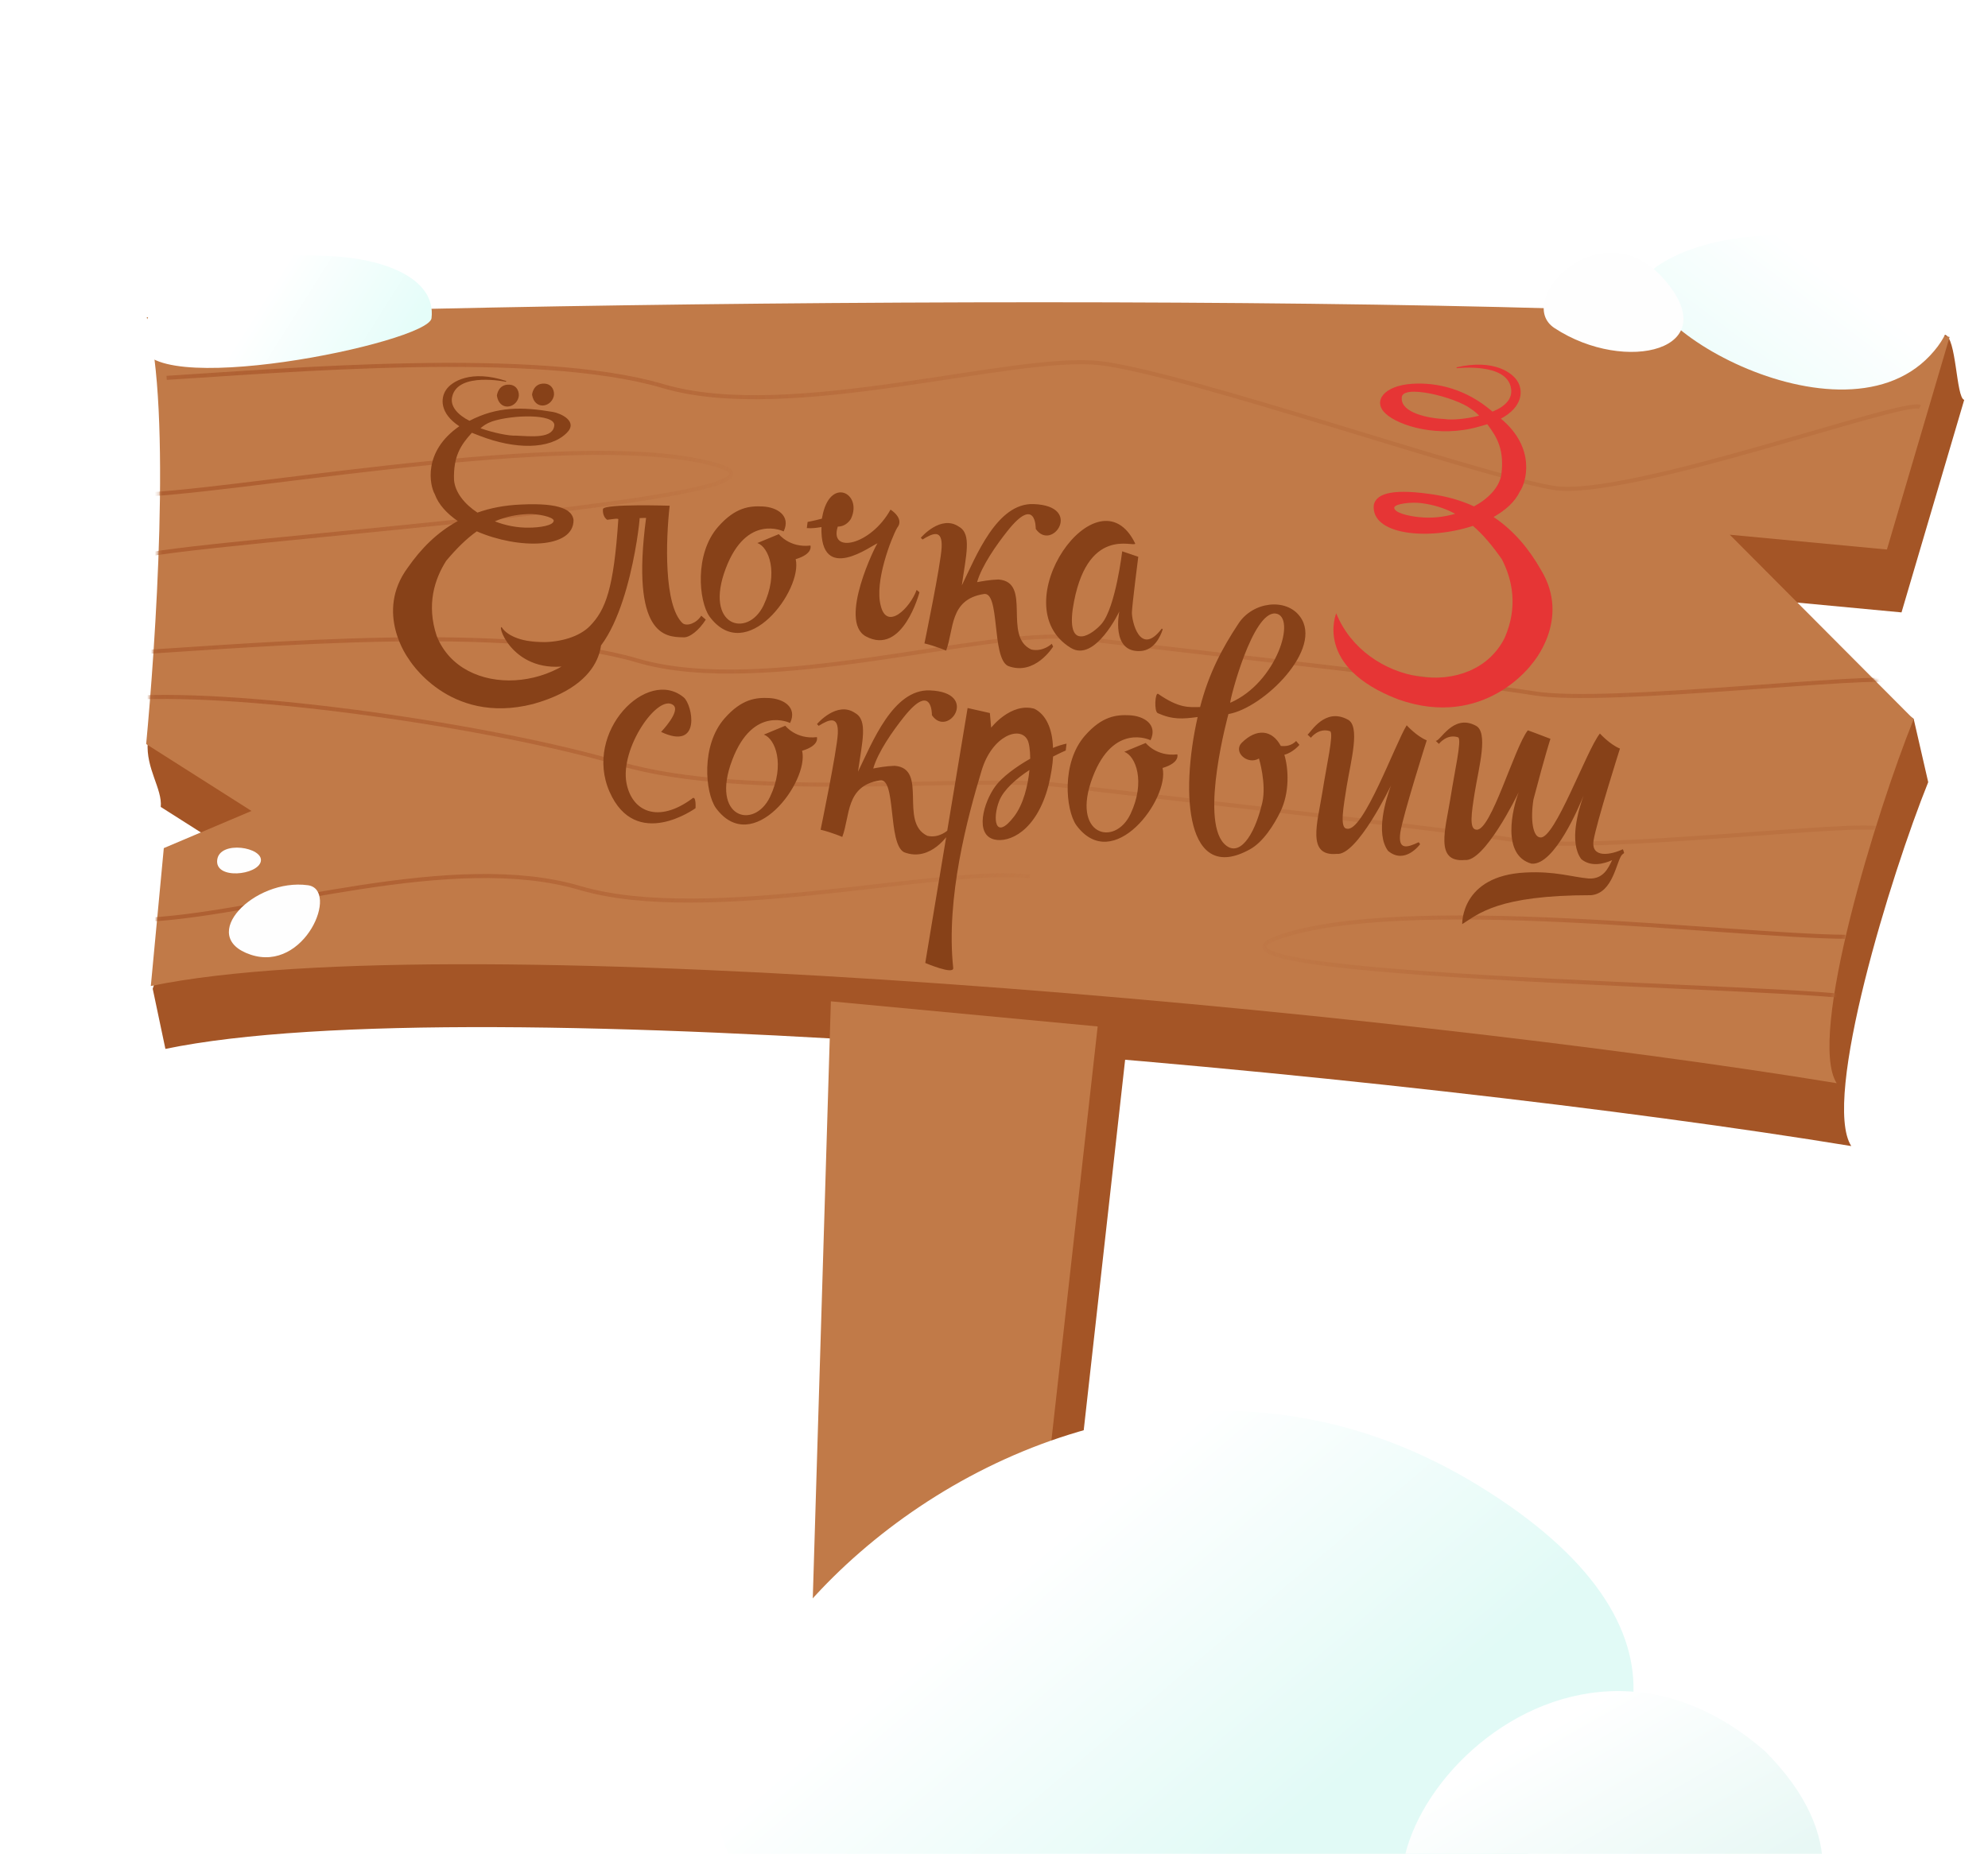 <svg width="520" height="485" viewBox="0 0 520 485" fill="none" xmlns="http://www.w3.org/2000/svg">
<path d="M497.378 160.221L513.777 104.614C511.624 104.086 511.781 88.044 508.677 87.568C443.479 77.566 173.862 94.236 42.195 99.456C47.577 119.037 40.796 164.684 38.641 194.19C38.132 201.153 42.495 206.385 42.049 211.117L69.597 228.62L46.663 238.341L39.945 258.685L43.266 274.421C123.176 257.804 369.057 280.962 484.234 299.842C476.448 287.679 494.65 228.724 504.361 204.634L500.557 188.056L456.277 156.351L497.378 160.221Z" fill="#A45526"/>
<path d="M509.961 88.162C462.571 76.556 176.315 77.535 38.379 83.004C45.032 107.205 40.566 169.881 38.233 194.665L65.781 212.168L42.847 221.889L39.45 257.969C119.36 241.352 365.242 264.51 480.418 283.39C472.632 271.227 490.835 212.271 500.545 188.182L452.461 139.899L493.563 143.768L509.961 88.162Z" fill="#C17A48"/>
<mask id="mask0_1322_14085" style="mask-type:alpha" maskUnits="userSpaceOnUse" x="38" y="79" width="472" height="205">
<path d="M509.961 88.162C462.571 76.556 176.315 77.535 38.379 83.004C45.032 107.206 40.566 169.882 38.233 194.665L65.781 212.168L42.847 221.889L39.45 257.969C119.36 241.352 365.242 264.51 480.418 283.39C472.632 271.227 490.835 212.272 500.545 188.182L452.461 139.899L493.563 143.769L509.961 88.162Z" fill="#C17A48"/>
</mask>
<g mask="url(#mask0_1322_14085)">
<path d="M43.592 98.855C73.94 97.019 140.203 91.187 173.475 101.025C206.747 110.863 265.496 92.254 288.032 95.046C310.567 97.838 387.183 124.496 406.333 127.64C425.483 130.784 498.401 104.122 502.201 106.491" stroke="url(#paint0_radial_1322_14085)" stroke-width="1.06"/>
<path d="M36.834 170.64C67.182 168.803 133.445 162.971 166.717 172.809C199.989 182.647 258.738 164.038 281.274 166.83C303.81 169.622 382.122 178.248 401.272 181.392C420.422 184.536 491.643 175.906 495.443 178.275" stroke="url(#paint1_radial_1322_14085)" stroke-width="1.06"/>
<path d="M34.37 182.571C64.717 180.734 128.894 189.946 162.165 199.784C195.437 209.622 255.099 202.681 277.635 205.473C300.171 208.265 378.484 216.891 397.634 220.035C416.784 223.179 488.004 214.549 491.805 216.918" stroke="url(#paint2_radial_1322_14085)" stroke-width="1.06"/>
<path d="M39.639 240.554C69.987 238.717 118.453 222.493 151.725 232.33C184.997 242.168 246.819 226.531 269.355 229.323" stroke="url(#paint3_linear_1322_14085)" stroke-width="1.06"/>
<path d="M39.384 129.304C69.732 127.468 154.348 111.876 187.62 121.714C220.892 131.552 15.23 143.707 37.766 146.499" stroke="url(#paint4_linear_1322_14085)" stroke-width="1.06"/>
<path d="M482.682 245.093C452.28 244.85 366.963 233.716 334.253 245.285C301.542 256.854 507.559 258.21 485.2 262.179" stroke="url(#paint5_linear_1322_14085)" stroke-width="1.06"/>
</g>
<path d="M294.595 274.615L224.806 268.045L219.398 446.573L273.313 465.059L294.595 274.615Z" fill="#A45526"/>
<path d="M287.119 268.546L217.33 261.976L211.922 440.504L265.837 458.991L287.119 268.546Z" fill="#C17A48"/>
<path fill-rule="evenodd" clip-rule="evenodd" d="M433.693 69.472C461.358 51.162 529.479 66.845 504.838 93.026C480.199 119.206 417.385 80.264 433.693 69.472Z" fill="url(#paint6_linear_1322_14085)"/>
<path fill-rule="evenodd" clip-rule="evenodd" d="M112.874 83.25C114.111 72.781 100.389 67.489 85.506 66.959C66.166 66.27 58.752 68.12 53.378 69.936C43.499 73.273 37.142 83.16 36.923 89.315C36.357 105.217 112.107 89.741 112.874 83.25Z" fill="url(#paint7_linear_1322_14085)"/>
<path fill-rule="evenodd" clip-rule="evenodd" d="M406.616 85.838C425.187 98.03 451.584 91.595 435.205 72.985C418.828 54.376 395.67 78.653 406.616 85.838Z" fill="#FEFEFE"/>
<path fill-rule="evenodd" clip-rule="evenodd" d="M80.536 231.6C66.469 229.671 51.378 245.052 65.576 249.773C79.772 254.494 88.828 232.736 80.536 231.6Z" fill="#FEFEFE"/>
<path fill-rule="evenodd" clip-rule="evenodd" d="M56.824 224.904C56.075 230.24 67.528 229 68.226 225.326C68.924 221.651 57.543 219.777 56.824 224.904Z" fill="#FEFEFE"/>
<g filter="url(#filter0_i_1322_14085)">
<path d="M172.922 190.43C183.547 195.463 181.152 183.325 178.851 181.405C169.335 173.452 152.551 190.362 159.433 206.075C166.317 221.724 181.929 210.382 181.929 210.382C181.929 210.382 182.169 206.709 180.946 207.943C172.166 214.376 165.326 211.334 163.873 203.831C162.111 194.697 172.112 180.308 176.103 183.407C178.162 184.992 172.922 190.43 172.922 190.43V190.43ZM206.666 188.099C208.609 183.991 204.964 181.748 201.157 181.566C197.802 181.406 194.034 181.743 189.519 186.892C183.296 193.964 184.453 206.301 187.236 210.313C196.893 223.443 211.692 203.401 209.812 195.36C214.47 193.967 213.669 191.795 213.669 191.795C208.205 192.439 205.403 188.815 205.403 188.815L199.795 191.133C202.784 192.18 205.436 198.965 201.409 207.435C197.241 216.156 185.752 212.957 191.521 197.783C196.999 183.307 206.666 188.099 206.666 188.099V188.099ZM213.703 188.371C213.884 188.638 213.952 188.577 214.133 188.844C216.933 187.103 219.373 186.121 219.145 190.894C218.932 195.343 214.646 216.018 214.646 216.018C217.651 216.743 220.312 217.904 220.312 217.904C222.384 212.444 221.143 204.564 230.074 203.116C234.52 202.1 232.127 219.697 236.484 221.909C243.534 224.638 248.303 216.85 248.303 216.85L247.95 216.122C247.95 216.122 245.645 218.339 242.575 217.611C235.047 214.083 242.901 199.979 234.007 199.296C231.675 199.378 229.782 199.74 228.412 199.998C229.654 195.662 233.538 190.159 236.36 186.609C243.862 177.142 243.766 185.929 243.76 186.058C247.993 192.207 256.335 180.065 243.229 179.568C233.611 179.174 228.154 193.198 224.426 200.842C225.514 192.943 227.073 187.393 223.672 185.486C218.912 182.22 213.703 188.371 213.703 188.371V188.371ZM242.021 250.874C242.021 250.874 249.5 254.076 249.332 252.193C247.367 233.741 253.095 212.683 256.784 200.448C259.544 191.401 266.784 188.774 268.741 192.487C269.159 193.218 269.46 195.042 269.476 197.435C265.686 199.581 262.131 202.256 260.403 204.565C257.222 208.873 254.876 217.358 260.122 218.578C263.895 219.47 271.086 216.516 274.25 204.45C274.899 201.702 275.344 199.137 275.452 196.88C277.376 195.873 278.762 195.293 278.762 195.293L278.977 193.493C277.932 193.702 276.685 194.095 275.431 194.617C275.294 189.374 273.459 185.796 270.553 184.364C264.426 182.65 259.256 189.319 259.256 189.319L258.922 185.489L253.099 184.177L242.021 250.874V250.874ZM261.383 208.425C262.557 205.508 265.864 202.628 269.269 200.399C268.879 204.517 267.677 209.372 265.26 212.554C260.226 219.1 259.545 213.056 261.383 208.425V208.425ZM300.946 192.604C302.888 188.495 299.244 186.252 295.437 186.07C292.081 185.91 288.314 186.247 283.799 191.397C277.575 198.468 278.732 210.805 281.516 214.817C291.173 227.947 305.971 207.905 304.092 199.864C308.751 198.471 307.949 196.3 307.949 196.3C302.485 196.944 299.683 193.319 299.683 193.319L294.074 195.637C297.064 196.685 299.715 203.469 295.689 211.939C291.521 220.66 280.031 217.461 285.802 202.287C291.279 187.811 300.946 192.604 300.946 192.604V192.604ZM321.788 182.804C321.705 181.831 327.657 158.78 333.64 159.453C339.236 160.109 334.071 177.509 321.788 182.804ZM302.948 180.482C302.134 179.926 301.823 185.082 302.836 185.519C306.764 187.258 309.296 187.055 313.266 186.534C308.592 207.19 310.467 230.227 326.875 221.185C330.394 219.285 333.264 214.703 334.915 211.291C337.352 206.302 337.067 200.082 335.949 196.409C338.242 195.808 339.889 193.818 339.889 193.818L339.032 192.807C337.809 194.042 336.377 194.232 335.024 194.103C332.708 189.79 328.649 189.467 324.847 193.229C322.404 195.633 326.309 199.181 329.305 197.385C329.305 197.385 331.317 204.009 330.177 208.932C328.064 217.946 323.915 223.565 320.157 219.636C313.813 212.998 321.323 185.756 321.323 185.756C330.518 184.191 346.333 168.593 340.007 160.21C336.36 155.317 327.71 156.326 323.941 162.093C319.829 168.296 316.211 174.975 313.909 183.915C310.995 183.969 308.457 184.301 302.948 180.482V180.482ZM371.439 219.824C371.325 219.495 371.257 219.557 371.076 219.289C368.098 220.699 365.603 221.485 366.283 216.733C366.947 212.305 373.191 192.63 373.191 192.63C370.588 191.6 367.946 188.694 367.946 188.694C364.933 193.527 356.578 216.787 352.295 215.742C350.359 215.649 351.401 210.075 352.238 204.751C353.336 198.016 355.909 188.83 352.495 187.18C346.503 183.985 342.892 190.535 342.022 191.14L342.888 191.957C342.888 191.957 344.96 189.212 347.95 190.26C348.884 191.015 347.015 199.006 345.895 206.192C344.606 214.211 341.726 223.058 349.651 222.338C354.924 222.978 363.829 204.464 363.829 204.464C362.563 207.959 359.676 216.935 363.077 221.558C367.492 225.26 371.439 219.824 371.439 219.824ZM415.574 228.785C411.001 228.372 406.807 226.814 398.962 227.215C382.039 228.087 382.471 240.713 382.471 240.713C386.804 238.011 391.823 233.144 416.206 233.145C421.99 232.582 422.778 224.216 424.28 222.543C424.615 222.3 424.818 222.116 424.818 222.116C424.705 221.787 424.659 221.397 424.477 221.13C421.499 222.539 416.143 223.64 416.823 218.889C417.487 214.461 423.731 194.785 423.731 194.785C421.128 193.756 418.486 190.85 418.486 190.85C414.979 195.207 406.682 218.599 402.893 218.03C400.957 217.938 400.267 213.444 401.103 208.119C404.266 196.053 405.549 192.236 405.549 192.236C402.946 191.207 399.64 190.014 399.64 190.014C396.133 194.372 389.962 216.572 386.174 216.003C384.238 215.911 384.893 211.675 385.73 206.351C386.827 199.616 389.4 190.43 385.987 188.781C379.995 185.585 376.66 193.118 375.514 192.741L376.38 193.557C376.38 193.557 378.452 190.812 381.441 191.86C382.375 192.616 380.506 200.607 379.387 207.792C378.098 215.811 375.217 224.659 383.142 223.938C388.222 224.569 396.746 207.265 397.25 206.19C395.624 210.443 392.645 222.712 400.624 224.903C406.617 225.383 413.118 209.792 414.218 207.065C412.875 210.815 410.336 219.29 413.617 223.714C416.106 225.772 419.375 225.023 421.689 223.97C420.688 225.991 419.446 228.97 415.574 228.785V228.785Z" fill="#874118"/>
</g>
<g filter="url(#filter1_i_1322_14085)">
<path d="M377.924 108.58C379.661 108.856 383.37 108.612 386.907 107.687C386.133 106.915 385.418 106.347 384.763 105.915C380.792 102.855 366.353 99.212 366.657 103.123C366.493 106.948 373.56 108.393 377.924 108.58V108.58ZM359.341 131.041C359.92 128.512 363.028 126.628 373.991 128.174C378.405 128.765 382.191 129.869 385.555 131.425C389.272 129.433 392.086 126.528 392.7 123.194C393.516 116.709 391.704 113.472 389.031 109.93L386.784 110.572C376.433 113.557 365.874 110.417 362.384 107.108C359.022 103.939 361.888 99.827 369.441 99.344C375.915 98.949 383.508 100.686 390.382 106.626C393.598 105.352 395.771 103.295 395.221 100.448C394.095 93.745 381.116 95.273 381.116 95.273L380.924 95.063C390.843 92.732 395.857 96.577 397.099 98.982C398.347 101.254 398.303 105.42 392.591 108.469C401.942 116.263 399.134 125.284 397.56 127.502C396.301 130.204 393.783 132.449 390.682 134.198C396.108 137.859 400.004 142.663 403.07 148.037C411.05 161.15 400.67 172.67 400.67 172.67C400.67 172.67 388.298 189.886 365.771 181.931C343.537 173.451 349.519 159.389 349.519 159.389C357.118 178.267 385.184 182.493 393.564 165.846C397.143 157.664 395.565 150.539 392.832 145.247C390.36 141.713 387.93 138.786 385.269 136.521C373.603 140.39 358.533 138.938 359.341 131.041ZM371.243 134.24C374.323 134.573 377.632 134.244 380.629 133.364C377.934 131.905 375.015 130.973 371.67 130.561C369.261 130.256 365.074 130.682 364.695 131.674C364.5 133.077 368.497 133.987 371.243 134.24Z" fill="#E63535"/>
</g>
<g filter="url(#filter2_i_1322_14085)">
<path d="M129.969 102.459C130.617 106.497 134.852 105.86 135.639 102.923C135.956 101.71 135.341 99.677 133.212 99.576C130.243 99.434 129.969 102.459 129.969 102.459V102.459ZM139.167 102.187C139.814 106.226 144.049 105.588 144.836 102.652C145.153 101.439 144.539 99.406 142.409 99.304C139.44 99.162 139.167 102.187 139.167 102.187V102.187ZM134.903 112.908C133.216 113.021 128.988 112.173 125.681 110.981C126.49 110.308 127.163 109.758 128.742 109.187C134.065 107.438 144.814 107.175 144.998 110.094C144.823 113.77 139.098 113.108 134.903 112.908V112.908ZM150.019 134.962C149.685 132.489 146.873 130.416 136.241 130.942C131.963 131.125 128.242 131.852 124.886 133.05C121.5 130.819 119.057 127.794 118.76 124.547C118.542 118.267 120.559 115.325 123.426 112.165L125.522 112.977C134.666 116.517 143.716 116.625 148.194 112.25C151.381 109.17 146.63 107.068 144.642 106.715C136.622 105.362 130.095 105.244 122.799 109.033C119.831 107.534 117.548 105.227 118.323 102.549C119.983 96.229 132.278 98.82 132.278 98.82L132.48 98.636C123.185 95.541 118.05 98.786 116.651 100.982C115.259 103.049 114.939 107.041 120.144 110.457C110.513 117.108 112.417 125.99 113.732 128.25C114.702 130.947 116.918 133.315 119.735 135.259C114.222 138.293 110.073 142.555 106.671 147.435C97.89 159.297 106.828 171.23 106.828 171.23C106.828 171.23 117.178 188.789 139.439 183.13C161.467 176.943 156.96 162.959 156.96 162.959C148.043 180.374 120.802 181.981 114.225 165.313C111.509 157.168 113.64 150.482 116.716 145.652C119.39 142.483 121.972 139.892 124.717 137.954C135.551 142.673 150.107 142.593 150.019 134.962V134.962ZM138.345 136.989C135.367 137.041 132.227 136.438 129.433 135.335C132.141 134.172 135.017 133.534 138.256 133.43C140.588 133.347 144.562 134.119 144.838 135.102C144.903 136.462 140.997 136.987 138.345 136.989V136.989ZM183.425 160.022C182.165 162.03 179.666 162.88 178.545 161.987C173.595 157.29 174.153 140.187 175.163 131.25C175.163 131.25 158.243 130.7 157.724 132.097C157.724 132.097 157.441 133.958 158.817 134.929C160.314 134.742 161.749 134.488 161.733 134.81C160.542 152.982 158.402 158.503 154.321 162.704C148.743 168.449 134.463 168.155 131.216 163.022C129.943 162.573 134.828 176.769 151.065 172.632C163.677 168.581 167.292 136.239 167.311 134.494C168.282 134.476 168.285 134.412 168.995 134.446C164.931 165.344 174.104 165.588 178.627 165.675C180.364 165.887 182.923 163.747 184.605 161.048L183.425 160.022ZM204.981 137.975C206.924 133.867 203.279 131.624 199.472 131.442C196.117 131.282 192.349 131.618 187.834 136.768C181.611 143.84 182.768 156.177 185.551 160.188C195.208 173.319 210.007 153.276 208.127 145.236C212.785 143.842 211.984 141.671 211.984 141.671C206.52 142.315 203.718 138.69 203.718 138.69L198.11 141.008C201.099 142.056 203.751 148.841 199.724 157.31C195.556 166.031 184.067 162.832 189.837 147.658C195.314 133.182 204.981 137.975 204.981 137.975V137.975ZM229.54 141.087C229.211 141.201 219.123 161.469 226.5 165.441C236.149 170.621 240.505 153.893 240.505 153.893L239.758 153.276C238.114 157.916 231.998 164.088 230.376 157.417C228.672 151.13 233.163 139.709 234.647 137.065C236.706 134.578 232.936 132.265 232.936 132.265C227.699 141.711 216.792 143.904 219.141 136.712C221.535 136.697 222.605 134.616 222.605 134.616C225.703 127.976 216.995 123.423 215.055 134.255C215.048 134.384 214.978 134.509 214.971 134.639C213.137 135.133 211.244 135.495 211.244 135.495L211.038 137.101C212.261 137.224 213.693 137.034 214.867 136.832C214.462 152.067 228.23 141.413 229.54 141.087V141.087ZM240.863 139.625C241.045 139.892 241.112 139.83 241.294 140.098C244.093 138.357 246.533 137.375 246.305 142.147C246.093 146.597 241.806 167.271 241.806 167.271C244.812 167.997 247.472 169.158 247.472 169.158C249.544 163.698 248.304 155.817 257.234 154.369C261.681 153.354 259.288 170.951 263.645 173.163C270.694 175.891 275.464 168.104 275.464 168.104L275.111 167.376C275.111 167.376 272.806 169.592 269.736 168.864C262.208 165.337 270.061 151.233 261.168 150.55C258.835 150.632 256.943 150.994 255.572 151.252C256.814 146.916 260.699 141.413 263.52 137.863C271.022 128.396 270.926 137.182 270.92 137.312C275.154 143.46 283.495 131.319 270.389 130.822C260.771 130.427 255.315 144.452 251.586 152.096C252.675 144.196 254.234 138.647 250.832 136.74C246.073 133.474 240.863 139.625 240.863 139.625V139.625ZM296.932 141.14C287.279 121.157 261.751 157.3 280.104 168.455C286.452 172.313 292.784 158.912 292.784 158.912C292.784 158.912 290.453 169.789 298.37 169.263C301.808 169.039 303.456 165.692 304.138 163.591L303.889 163.385C298.157 170.998 295.97 161.262 296.075 159.069C296.186 156.747 297.737 144.605 297.737 144.605L293.536 143.175C293.536 143.175 291.801 157.831 288.168 162.117C285.906 164.789 279.08 169.569 280.588 158.329C283.983 135.996 296.873 142.365 296.932 141.14V141.14Z" fill="#874118"/>
</g>
<path fill-rule="evenodd" clip-rule="evenodd" d="M208.834 500.948C334.013 551.305 506.864 462.203 386.657 388.621C266.454 315.039 135.047 471.27 208.834 500.948V500.948Z" fill="url(#paint8_linear_1322_14085)"/>
<path fill-rule="evenodd" clip-rule="evenodd" d="M379.222 512.568C448.042 543.989 504.945 501.644 461.753 458.237C403.495 407.336 338.656 494.05 379.222 512.568Z" fill="url(#paint9_linear_1322_14085)"/>
<defs>
<filter id="filter0_i_1322_14085" x="157.82" y="157.081" width="266.998" height="95.705" filterUnits="userSpaceOnUse" color-interpolation-filters="sRGB">
<feFlood flood-opacity="0" result="BackgroundImageFix"/>
<feBlend mode="normal" in="SourceGraphic" in2="BackgroundImageFix" result="shape"/>
<feColorMatrix in="SourceAlpha" type="matrix" values="0 0 0 0 0 0 0 0 0 0 0 0 0 0 0 0 0 0 127 0" result="hardAlpha"/>
<feOffset dy="1.06"/>
<feComposite in2="hardAlpha" operator="arithmetic" k2="-1" k3="1"/>
<feColorMatrix type="matrix" values="0 0 0 0 0 0 0 0 0 0 0 0 0 0 0 0 0 0 0.25 0"/>
<feBlend mode="normal" in2="shape" result="effect1_innerShadow_1322_14085"/>
</filter>
<filter id="filter1_i_1322_14085" x="348.786" y="94.34" width="57.3" height="89.69" filterUnits="userSpaceOnUse" color-interpolation-filters="sRGB">
<feFlood flood-opacity="0" result="BackgroundImageFix"/>
<feBlend mode="normal" in="SourceGraphic" in2="BackgroundImageFix" result="shape"/>
<feColorMatrix in="SourceAlpha" type="matrix" values="0 0 0 0 0 0 0 0 0 0 0 0 0 0 0 0 0 0 127 0" result="hardAlpha"/>
<feOffset dy="1.06"/>
<feComposite in2="hardAlpha" operator="arithmetic" k2="-1" k3="1"/>
<feColorMatrix type="matrix" values="0 0 0 0 0 0 0 0 0 0 0 0 0 0 0 0 0 0 0.25 0"/>
<feBlend mode="normal" in2="shape" result="effect1_innerShadow_1322_14085"/>
</filter>
<filter id="filter2_i_1322_14085" x="102.809" y="97.362" width="201.329" height="86.891" filterUnits="userSpaceOnUse" color-interpolation-filters="sRGB">
<feFlood flood-opacity="0" result="BackgroundImageFix"/>
<feBlend mode="normal" in="SourceGraphic" in2="BackgroundImageFix" result="shape"/>
<feColorMatrix in="SourceAlpha" type="matrix" values="0 0 0 0 0 0 0 0 0 0 0 0 0 0 0 0 0 0 127 0" result="hardAlpha"/>
<feOffset dy="1.06"/>
<feComposite in2="hardAlpha" operator="arithmetic" k2="-1" k3="1"/>
<feColorMatrix type="matrix" values="0 0 0 0 0 0 0 0 0 0 0 0 0 0 0 0 0 0 0.25 0"/>
<feBlend mode="normal" in2="shape" result="effect1_innerShadow_1322_14085"/>
</filter>
<radialGradient id="paint0_radial_1322_14085" cx="0" cy="0" r="1" gradientUnits="userSpaceOnUse" gradientTransform="translate(76.874 101.465) rotate(2.089) scale(174.531 2250.18)">
<stop stop-color="#AF6032"/>
<stop offset="1" stop-color="#AF6032" stop-opacity="0.32"/>
</radialGradient>
<radialGradient id="paint1_radial_1322_14085" cx="0" cy="0" r="1" gradientUnits="userSpaceOnUse" gradientTransform="translate(-10.972 165.615) rotate(1.168) scale(545.566 7015.1)">
<stop stop-color="#AF6032"/>
<stop offset="0.555" stop-color="#AF6032" stop-opacity="0.36"/>
<stop offset="1" stop-color="#AF6032"/>
</radialGradient>
<radialGradient id="paint2_radial_1322_14085" cx="0" cy="0" r="1" gradientUnits="userSpaceOnUse" gradientTransform="translate(67.054 192.571) rotate(3.899) scale(174.81 1015.59)">
<stop stop-color="#AF6032"/>
<stop offset="1" stop-color="#AF6032" stop-opacity="0.32"/>
</radialGradient>
<linearGradient id="paint3_linear_1322_14085" x1="95.989" y1="212.507" x2="226.971" y2="309.358" gradientUnits="userSpaceOnUse">
<stop stop-color="#AF6032"/>
<stop offset="1" stop-color="#AF6032" stop-opacity="0"/>
</linearGradient>
<linearGradient id="paint4_linear_1322_14085" x1="75.458" y1="109.379" x2="186.213" y2="158.027" gradientUnits="userSpaceOnUse">
<stop stop-color="#AF6032"/>
<stop offset="1" stop-color="#AF6032" stop-opacity="0"/>
</linearGradient>
<linearGradient id="paint5_linear_1322_14085" x1="445.613" y1="227.086" x2="337.561" y2="281.474" gradientUnits="userSpaceOnUse">
<stop stop-color="#AF6032"/>
<stop offset="1" stop-color="#AF6032" stop-opacity="0"/>
</linearGradient>
<linearGradient id="paint6_linear_1322_14085" x1="471.152" y1="65.172" x2="448.576" y2="95.165" gradientUnits="userSpaceOnUse">
<stop stop-color="white"/>
<stop offset="1" stop-color="#EFFDFB"/>
</linearGradient>
<linearGradient id="paint7_linear_1322_14085" x1="65.253" y1="83.853" x2="96.846" y2="103.826" gradientUnits="userSpaceOnUse">
<stop stop-color="white"/>
<stop offset="1" stop-color="#E5FDF9"/>
</linearGradient>
<linearGradient id="paint8_linear_1322_14085" x1="271.858" y1="405.962" x2="334.822" y2="480.01" gradientUnits="userSpaceOnUse">
<stop stop-color="white"/>
<stop offset="1" stop-color="#E1FAF6"/>
</linearGradient>
<linearGradient id="paint9_linear_1322_14085" x1="410.17" y1="449.093" x2="440.223" y2="501.658" gradientUnits="userSpaceOnUse">
<stop stop-color="white"/>
<stop offset="1" stop-color="#E8F8F5"/>
</linearGradient>
</defs>
</svg>
